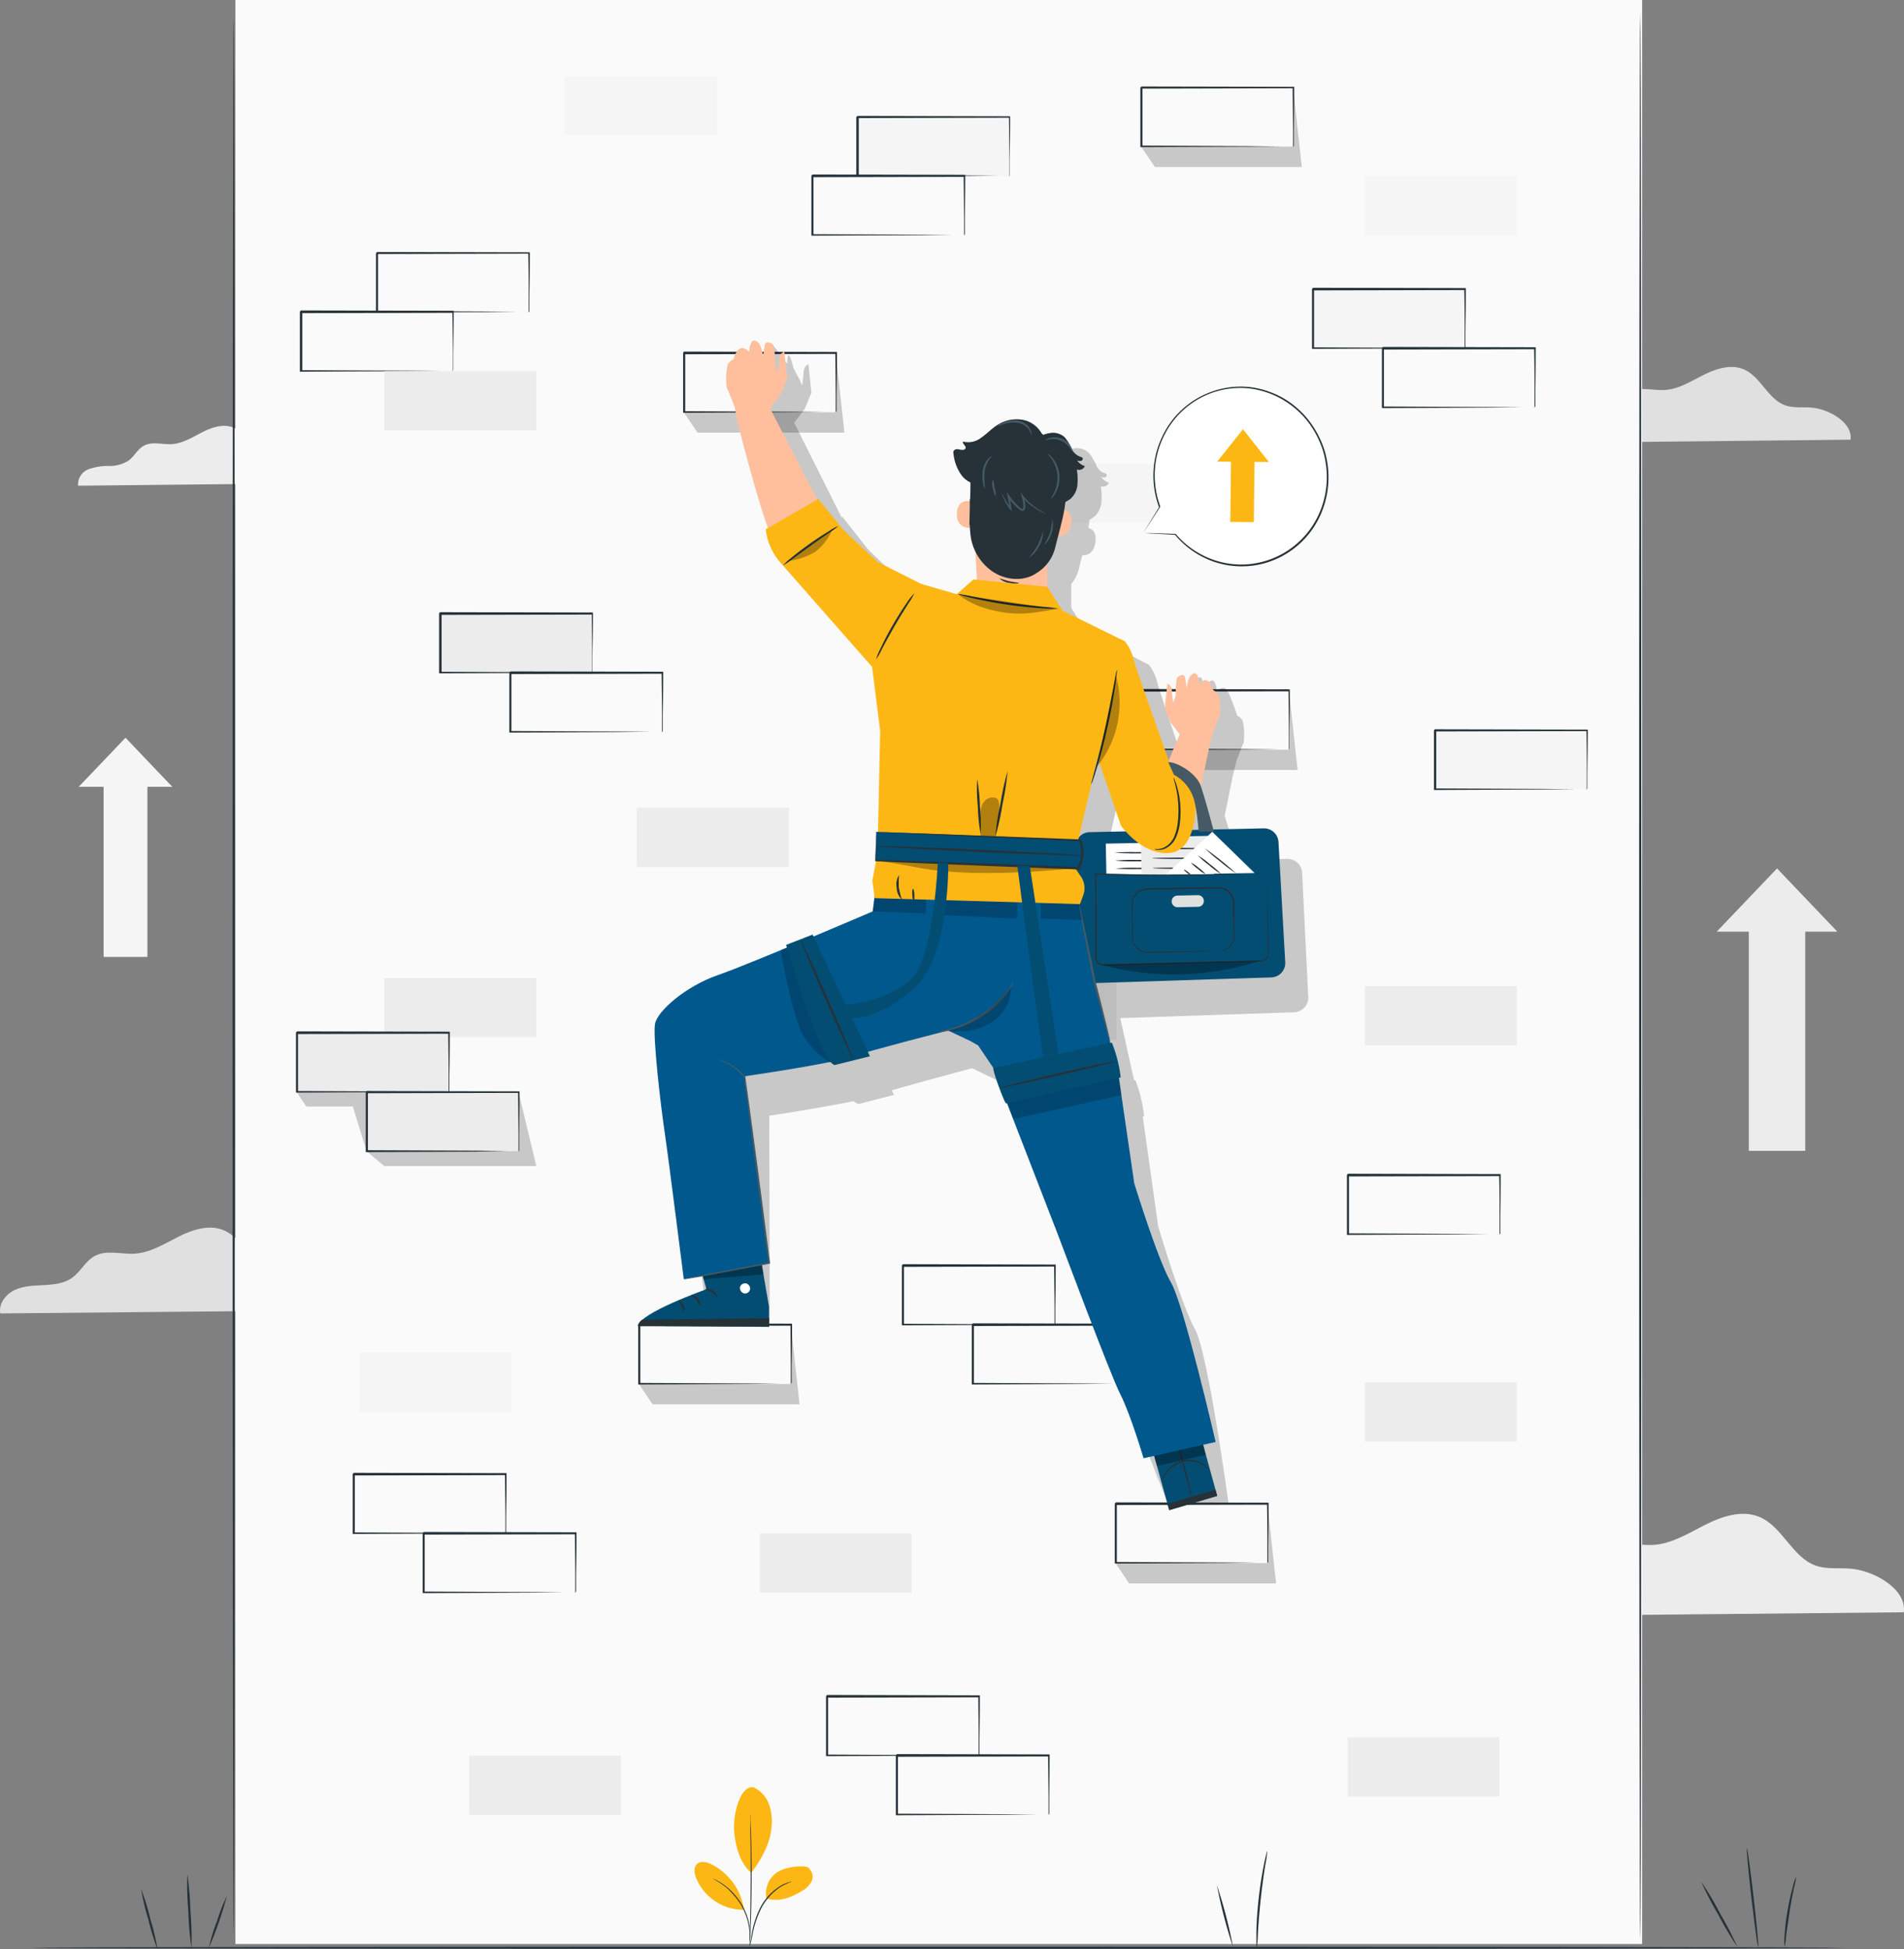 <svg id="Layer_1" data-name="Layer 1" xmlns="http://www.w3.org/2000/svg" viewBox="0 0 415.31 425.18"><rect x="0" y="0" width="415.31" height="425.18" fill="#808080" stroke="none"/><defs><style>.cls-1{fill:#e0e0e0;}.cls-2{fill:#ececec;}.cls-3{fill:#f5f5f5;}.cls-4{fill:#263238;}.cls-5{fill:#fafafa;}.cls-15,.cls-6{opacity:0.2;}.cls-7{fill:#fdb714;}.cls-8{fill:#fff;}.cls-11,.cls-9{opacity:0.3;}.cls-10{fill:#034d72;}.cls-12{fill:#ffbf9d;}.cls-13{fill:#455a64;}.cls-14{fill:#00588c;}</style></defs><path class="cls-1" d="M623.87,166.7c.51-3.69-4.71-6.73-8.63-7-1.86-.15-3.81.14-5.58-.48-3.83-1.34-5.36-6.29-9.11-7.87-2.8-1.18-6-.13-8.73,1.23s-5.39,3.09-8.42,3.28c-2.64.17-5.5-.81-7.81.48-1.72,1-2.62,2.94-4.2,4.11a10,10,0,0,1-5.5,1.49,15.2,15.2,0,0,0-5.66.93c-1.75.8-3.2,2.65-2.84,4.54Z" transform="translate(-220.22 -70.8)"/><path class="cls-2" d="M635.48,422.47c.69-5-6.35-9.09-11.64-9.52-2.52-.2-5.14.18-7.53-.65-5.17-1.8-7.24-8.49-12.29-10.62-3.77-1.59-8.12-.17-11.78,1.67s-7.28,4.16-11.37,4.42c-3.55.23-7.42-1.09-10.53.65-2.32,1.29-3.53,4-5.67,5.54s-4.82,1.87-7.41,2-5.28.17-7.65,1.25-4.31,3.58-3.82,6.13Z" transform="translate(-220.22 -70.8)"/><path class="cls-2" d="M289.52,176.2c.4-2.91-3.7-5.3-6.78-5.54-1.47-.12-3,.1-4.39-.38-3-1.05-4.22-4.95-7.16-6.19-2.2-.93-4.73-.1-6.87,1s-4.24,2.42-6.62,2.58c-2.07.13-4.32-.64-6.14.37-1.35.76-2.05,2.31-3.3,3.23a7.86,7.86,0,0,1-4.32,1.17,12.3,12.3,0,0,0-4.45.73,3.51,3.51,0,0,0-2.23,3.57Z" transform="translate(-220.22 -70.8)"/><path class="cls-1" d="M295.36,356.58c.57-4.17-5.32-7.61-9.75-8-2.11-.17-4.3.15-6.3-.55-4.33-1.51-6.06-7.11-10.29-8.89-3.16-1.33-6.8-.14-9.86,1.4s-6.09,3.48-9.51,3.7c-3,.19-6.21-.91-8.82.54-1.94,1.08-3,3.32-4.75,4.64s-4,1.56-6.2,1.68-4.42.14-6.4,1.05-3.61,3-3.2,5.13Z" transform="translate(-220.22 -70.8)"/><rect class="cls-2" x="381.46" y="200.87" width="12.31" height="50.15"/><polygon class="cls-2" points="387.62 203.21 374.46 203.21 381.04 196.31 387.62 189.42 394.19 196.31 400.77 203.21 387.62 203.21"/><rect class="cls-3" x="22.6" y="169.8" width="9.55" height="38.92"/><polygon class="cls-3" points="27.38 171.62 17.16 171.62 22.27 166.27 27.38 160.91 32.48 166.27 37.59 171.62 27.38 171.62"/><path class="cls-4" d="M622.64,495.64c0,.13-88.61.23-197.89.23s-197.91-.1-197.91-.23,88.59-.23,197.91-.23S622.64,495.51,622.64,495.64Z" transform="translate(-220.22 -70.8)"/><rect class="cls-5" x="51.35" width="306.84" height="424.03"/><rect class="cls-3" x="187.02" y="25.51" width="33.15" height="12.9"/><path class="cls-4" d="M440.39,109.21a1.22,1.22,0,0,1,0-.24c0-.18,0-.4,0-.68l0-2.57c0-2.25-.05-5.45-.09-9.41l.16.16-33.15.08c-.21.2.28-.29.23-.24h0v6.62c0,2.16,0,4.26,0,6.27l-.22-.22,23.7.1,6.92.07,1.87,0,.48,0h.18a4.43,4.43,0,0,1-.61,0l-1.82,0-6.87.06-23.85.1H407v-6.5c0-1.08,0-2.17,0-3.28V96.32h0l.24-.23,33.15.07h.16v.16c0,4-.07,7.23-.09,9.5l0,2.54c0,.27,0,.48,0,.65S440.4,109.22,440.39,109.21Z" transform="translate(-220.22 -70.8)"/><path class="cls-4" d="M501.36,234.33s0-.09,0-.25,0-.4,0-.67l0-2.58c0-2.25-.05-5.45-.09-9.4l.16.16-33.15.07.23-.23h0v6.61c0,2.15,0,4.25,0,6.27l-.22-.23,23.7.11,6.92.06,1.87,0h.49c.11,0,.17,0,.17,0s-.2,0-.61,0l-1.82,0-6.87.06-23.85.11H468v-.22c0-2,0-4.12,0-6.27v-6.61h0c-.05,0,.44-.44.23-.24l33.15.08h.17v.16c0,4-.07,7.23-.09,9.5,0,1.08,0,1.92,0,2.54,0,.26,0,.47,0,.65A.85.85,0,0,1,501.36,234.33Z" transform="translate(-220.22 -70.8)"/><polygon class="cls-6" points="248 163.52 250.99 167.95 283.04 167.95 281.15 150.62 281.15 163.52 248 163.52"/><path class="cls-4" d="M402.52,160.74a.77.77,0,0,1,0-.25c0-.18,0-.4,0-.67l0-2.58c0-2.25-.05-5.45-.09-9.4l.17.16-33.16.07c-.2.21.29-.28.24-.23h0v12.88l-.23-.23,23.7.11,6.92.06,1.87,0h.49l.18,0-.61,0-1.82,0-6.87.06-23.86.11h-.22v-.22c0-2,0-4.12,0-6.28v-6.6h0c-.05,0,.44-.44.23-.24l33.16.08h.16v.16c0,4-.07,7.23-.09,9.5l0,2.54c0,.26,0,.47,0,.65A1.66,1.66,0,0,1,402.52,160.74Z" transform="translate(-220.22 -70.8)"/><polygon class="cls-6" points="149.15 89.93 152.15 94.36 184.19 94.36 182.3 77.03 182.3 89.93 149.15 89.93"/><path class="cls-4" d="M502.27,102.79s0-.09,0-.24,0-.4,0-.68l0-2.57c0-2.25-.05-5.45-.09-9.41l.16.16-33.15.08c-.21.2.28-.29.23-.24h0v6.62c0,2.16,0,4.26,0,6.27l-.22-.22,23.7.1,6.92.07,1.87,0,.49,0h.17a4.43,4.43,0,0,1-.61,0l-1.82,0-6.87.06-23.85.1h-.23V89.9h0l.24-.23,33.15.07h.16v.16c0,4-.06,7.23-.09,9.5,0,1.08,0,1.93,0,2.54,0,.27,0,.48,0,.65S502.28,102.8,502.27,102.79Z" transform="translate(-220.22 -70.8)"/><polygon class="cls-6" points="248.9 31.99 251.9 36.42 283.95 36.42 282.06 19.09 282.06 31.99 248.9 31.99"/><path class="cls-4" d="M392.72,372.68a1.1,1.1,0,0,1,0-.24c0-.18,0-.4,0-.68,0-.62,0-1.48,0-2.57,0-2.25-.05-5.45-.08-9.4l.16.16-33.15.07.23-.23h0v6.6c0,2.16,0,4.26,0,6.27l-.22-.22,23.7.11,6.92.06,1.86,0h.67a4.43,4.43,0,0,1-.61,0l-1.82,0-6.87.06-23.85.11h-.23v-.23c0-2,0-4.11,0-6.27v-6.6h0c-.05,0,.44-.45.24-.24l33.15.07h.16v.17c0,4-.07,7.22-.09,9.5l0,2.54c0,.26,0,.47,0,.64A1.92,1.92,0,0,1,392.72,372.68Z" transform="translate(-220.22 -70.8)"/><polygon class="cls-6" points="139.35 301.88 142.35 306.31 174.4 306.31 172.5 288.98 172.5 301.88 139.35 301.88"/><path class="cls-4" d="M319,151.77s0-.09,0-.24,0-.4,0-.68l0-2.57c0-2.25-.05-5.45-.09-9.41l.16.16-33.15.07.23-.23h0v6.62q0,3.24,0,6.27l-.22-.22,23.7.1,6.92.06,1.87,0,.49,0H319a4.43,4.43,0,0,1-.61,0l-1.82,0-6.87.06-23.85.1h-.22v-.22c0-2,0-4.11,0-6.27v-6.62h0l.23-.23,33.15.07h.17v.16c0,4-.07,7.23-.09,9.5l0,2.54c0,.27,0,.48,0,.65S319,151.78,319,151.77Z" transform="translate(-220.22 -70.8)"/><path class="cls-4" d="M335.53,138.87s0-.09,0-.24,0-.4,0-.68c0-.62,0-1.48,0-2.57,0-2.25,0-5.45-.09-9.41l.16.16-33.15.08c-.21.2.28-.29.23-.24h0v6.62c0,2.16,0,4.26,0,6.27l-.22-.22,23.7.1,6.92.07,1.87,0,.49,0h.17a4.43,4.43,0,0,1-.61,0l-1.82,0-6.87.06-23.85.1h-.23v-9.78c0-.55,0-1.11,0-1.67V126h0l.24-.23,33.15.07h.16V126c0,4-.06,7.23-.09,9.5,0,1.08,0,1.93,0,2.54,0,.27,0,.48,0,.65S335.54,138.88,335.53,138.87Z" transform="translate(-220.22 -70.8)"/><rect class="cls-2" x="83.83" y="80.97" width="33.15" height="12.9"/><rect class="cls-2" x="165.72" y="334.48" width="33.15" height="12.9"/><rect class="cls-2" x="293.95" y="378.94" width="33.15" height="12.9"/><rect class="cls-2" x="102.31" y="382.94" width="33.15" height="12.9"/><rect class="cls-3" x="297.72" y="38.41" width="33.15" height="12.9"/><rect class="cls-3" x="225.37" y="101.08" width="33.15" height="12.9"/><rect class="cls-3" x="78.41" y="295.06" width="33.15" height="12.9"/><rect class="cls-2" x="297.72" y="301.51" width="33.15" height="12.9"/><rect class="cls-2" x="210.39" y="213.9" width="33.15" height="12.9"/><rect class="cls-2" x="83.83" y="213.32" width="33.15" height="12.9"/><rect class="cls-2" x="138.89" y="176.2" width="33.15" height="12.9"/><rect class="cls-3" x="123.22" y="16.56" width="33.15" height="12.9"/><rect class="cls-2" x="297.72" y="215.12" width="33.15" height="12.9"/><path class="cls-4" d="M430.51,122.11a1.35,1.35,0,0,1,0-.24c0-.18,0-.4,0-.68,0-.62,0-1.48,0-2.57,0-2.25-.05-5.45-.09-9.41l.16.16-33.15.07.23-.23h0v6.62q0,3.24,0,6.27l-.22-.22,23.7.1,6.92.06,1.87,0,.48,0h.18a4.43,4.43,0,0,1-.61,0l-1.82,0-6.87.06-23.85.1h-.23v-6.49c0-1.08,0-2.17,0-3.28v-3.34h0l.24-.23,33.15.07h.16v.16c0,4-.07,7.23-.09,9.5l0,2.54c0,.27,0,.48,0,.65S430.52,122.12,430.51,122.11Z" transform="translate(-220.22 -70.8)"/><rect class="cls-3" x="286.33" y="63.11" width="33.15" height="12.9"/><path class="cls-4" d="M539.7,146.81a1.35,1.35,0,0,1,0-.24c0-.18,0-.41,0-.68,0-.62,0-1.48,0-2.58,0-2.24,0-5.44-.09-9.4l.16.16-33.15.07.23-.23h0v6.61q0,3.24,0,6.27l-.22-.22,23.7.1,6.92.06,1.87,0h.48l.18,0a4.43,4.43,0,0,1-.61,0l-1.82,0-6.87.07-23.85.1h-.23v-6.49c0-1.08,0-2.17,0-3.28v-3.33h0l.24-.23,33.15.07h.16v.16c0,4-.07,7.23-.09,9.5l0,2.54c0,.26,0,.48,0,.65A.85.85,0,0,1,539.7,146.81Z" transform="translate(-220.22 -70.8)"/><path class="cls-4" d="M554.94,159.71s0-.09,0-.24,0-.41,0-.68c0-.63,0-1.49,0-2.58,0-2.25,0-5.44-.09-9.4l.16.16-33.15.07.23-.23h0v6.61c0,2.15,0,4.25,0,6.27l-.22-.23,23.7.11,6.92.06,1.87,0h.49c.11,0,.17,0,.17,0a3.85,3.85,0,0,1-.61,0l-1.82,0-6.87.07-23.85.1h-.22v-.22c0-2,0-4.12,0-6.27v-6.61h0l.23-.23,33.15.07h.17v.16c0,4-.06,7.23-.08,9.5,0,1.08,0,1.92,0,2.54,0,.26,0,.48,0,.65A.85.85,0,0,1,554.94,159.71Z" transform="translate(-220.22 -70.8)"/><rect class="cls-2" x="96.01" y="133.89" width="33.15" height="12.9"/><path class="cls-4" d="M349.38,217.59a1.35,1.35,0,0,1,0-.24c0-.18,0-.41,0-.68,0-.62,0-1.48,0-2.58,0-2.24-.05-5.44-.08-9.4l.16.16-33.15.07.23-.23h0V208c0,1.11,0,2.2,0,3.28v6.27l-.23-.22,23.7.1,6.93.06,1.86,0h.49l.18,0a4.43,4.43,0,0,1-.61,0l-1.82,0-6.87.07-23.86.1H316v-.22q0-3,0-6.27v-6.61h0c-.05.05.44-.44.24-.23l33.15.07h.16v.16c0,4-.07,7.23-.09,9.5l0,2.54c0,.26,0,.48,0,.65A1.66,1.66,0,0,1,349.38,217.59Z" transform="translate(-220.22 -70.8)"/><path class="cls-4" d="M364.62,230.49a1.35,1.35,0,0,1,0-.24c0-.18,0-.41,0-.68l0-2.58c0-2.25-.06-5.44-.09-9.4l.16.16-33.15.07.23-.23h0v6.61c0,2.15,0,4.25,0,6.27l-.22-.23,23.7.11,6.92.06,1.87,0h.48l.18,0a3.85,3.85,0,0,1-.61,0l-1.82,0-6.87.07-23.85.1h-.23v-6.49c0-1.08,0-2.18,0-3.28v-3.33h0l.24-.23,33.15.07h.16v.16c0,4-.07,7.23-.09,9.5l0,2.54c0,.26,0,.48,0,.65A.85.85,0,0,1,364.62,230.49Z" transform="translate(-220.22 -70.8)"/><rect class="cls-3" x="312.97" y="159.29" width="33.15" height="12.9"/><path class="cls-4" d="M566.34,243a1.22,1.22,0,0,1,0-.24c0-.18,0-.4,0-.68,0-.62,0-1.48,0-2.57,0-2.25,0-5.45-.08-9.41l.16.16-33.15.08c-.21.2.28-.29.23-.24h0v3.34c0,1.11,0,2.2,0,3.28V243l-.23-.22,23.7.1,6.93.07,1.86,0,.49,0h.18a4.43,4.43,0,0,1-.61,0l-1.82,0-6.87.06-23.86.11H533V243c0-2,0-4.11,0-6.27V230.1h0c-.05,0,.44-.44.24-.23l33.15.07h.16v.16c0,4-.07,7.23-.09,9.51,0,1.07,0,1.92,0,2.53,0,.27,0,.48,0,.65A1.31,1.31,0,0,1,566.34,243Z" transform="translate(-220.22 -70.8)"/><path class="cls-4" d="M450.24,359.79s0-.09,0-.25,0-.4,0-.67c0-.63,0-1.49,0-2.58,0-2.25-.05-5.45-.09-9.4l.16.16-33.15.07.23-.23h0v6.6c0,2.16,0,4.26,0,6.28l-.22-.23,23.7.11,6.92.06,1.87,0h.49c.11,0,.17,0,.17,0l-.61,0-1.82,0-6.87.06-23.85.11h-.22v-.22c0-2,0-4.12,0-6.28v-6.6h0c-.05.05.44-.44.23-.24l33.15.08h.17v.16c0,4-.07,7.23-.09,9.5,0,1.07,0,1.92,0,2.54,0,.26,0,.47,0,.65A.85.85,0,0,1,450.24,359.79Z" transform="translate(-220.22 -70.8)"/><path class="cls-4" d="M465.49,372.68a1.1,1.1,0,0,1,0-.24c0-.18,0-.4,0-.68,0-.62,0-1.48,0-2.57,0-2.25-.05-5.45-.08-9.4l.16.16-33.15.07.23-.23h0v3.32c0,1.11,0,2.2,0,3.28v6.27l-.23-.22,23.7.11,6.93.06,1.86,0h.67a4.43,4.43,0,0,1-.61,0l-1.82,0-6.87.06-23.86.11h-.22v-.23c0-2,0-4.11,0-6.27v-6.6h0l.24-.24,33.15.07h.16v.17c0,4-.07,7.22-.09,9.5l0,2.54c0,.26,0,.47,0,.64A1.31,1.31,0,0,1,465.49,372.68Z" transform="translate(-220.22 -70.8)"/><path class="cls-4" d="M330.46,405.29s0-.09,0-.24,0-.41,0-.68l0-2.58c0-2.24-.05-5.44-.09-9.4l.16.16-33.15.07.23-.23h0V399c0,2.16,0,4.25,0,6.27l-.22-.22,23.7.1,6.92.06,1.87,0h.49c.11,0,.17,0,.17,0a4.43,4.43,0,0,1-.61,0l-1.82,0-6.87.07-23.85.1h-.23v-9.77c0-.55,0-1.11,0-1.67v-1.66h0l.24-.23,33.15.07h.16v.16c0,4-.06,7.23-.09,9.5,0,1.08,0,1.93,0,2.54,0,.26,0,.48,0,.65A.85.85,0,0,1,330.46,405.29Z" transform="translate(-220.22 -70.8)"/><path class="cls-4" d="M345.7,418.19s0-.09,0-.24,0-.41,0-.68c0-.63,0-1.49,0-2.58,0-2.25-.05-5.44-.09-9.4l.16.16-33.15.07.23-.23h0v6.61c0,2.15,0,4.25,0,6.27l-.22-.23,23.7.11,6.92.06,1.87,0h.49l.17,0a3.85,3.85,0,0,1-.61,0l-1.82,0-6.87.07-23.85.1h-.22v-.22c0-2,0-4.12,0-6.27v-6.61h0l.23-.23,33.15.07h.17v.16c0,4-.06,7.23-.08,9.5l0,2.54c0,.26,0,.48,0,.65A.85.85,0,0,1,345.7,418.19Z" transform="translate(-220.22 -70.8)"/><path class="cls-4" d="M433.69,453.75a1.41,1.41,0,0,1,0-.25c0-.18,0-.4,0-.67l0-2.58c0-2.25-.05-5.45-.08-9.4l.16.16-33.15.07.23-.23h0v6.61c0,2.15,0,4.25,0,6.27l-.22-.23,23.7.11,6.92.06,1.86,0h.49l.18,0s-.2,0-.61,0l-1.82,0-6.87.06-23.85.11h-.23v-.22c0-2,0-4.12,0-6.27v-6.61h0l.24-.24,33.15.08h.16v.16c0,4-.07,7.23-.09,9.5l0,2.54c0,.26,0,.47,0,.65A1.66,1.66,0,0,1,433.69,453.75Z" transform="translate(-220.22 -70.8)"/><path class="cls-4" d="M448.93,466.64s0-.08,0-.24,0-.4,0-.67l0-2.58c0-2.25-.05-5.45-.09-9.4l.16.16-33.15.07.23-.23h0v6.6c0,2.16,0,4.26,0,6.27l-.22-.22,23.7.11,6.92.06,1.87,0h.66a4.43,4.43,0,0,1-.61,0l-1.82,0-6.87.06-23.85.11h-.23v-13.1h0c-.06.05.44-.44.23-.24l33.15.07h.16v.16c0,4-.06,7.23-.08,9.5,0,1.07,0,1.92,0,2.54,0,.26,0,.47,0,.65S448.94,466.65,448.93,466.64Z" transform="translate(-220.22 -70.8)"/><path class="cls-4" d="M547.32,340.06s0-.08,0-.24,0-.4,0-.68l0-2.57c0-2.25,0-5.45-.09-9.4l.16.16-33.15.07.23-.23h0v6.6c0,2.16,0,4.26,0,6.27l-.22-.22,23.7.11,6.92.06,1.87,0h.66a4.43,4.43,0,0,1-.61,0l-1.82,0-6.87.06-23.85.11h-.23v-13.1h0c-.06.05.44-.45.23-.24l33.15.07h.16v.17c0,4-.06,7.22-.08,9.5,0,1.07,0,1.92,0,2.54,0,.26,0,.47,0,.64S547.33,340.07,547.32,340.06Z" transform="translate(-220.22 -70.8)"/><path class="cls-4" d="M496.67,411.74a1.35,1.35,0,0,1,0-.24c0-.18,0-.41,0-.68l0-2.58c0-2.25,0-5.44-.08-9.4l.16.16-33.15.07.23-.23h0v3.33c0,1.1,0,2.2,0,3.28v6.27l-.23-.23,23.7.11,6.93.06,1.86,0h.49l.18,0a4.43,4.43,0,0,1-.61,0l-1.82,0-6.87.07-23.86.1h-.22v-.22c0-2,0-4.12,0-6.27v-6.61h0c0,.05.44-.44.24-.23l33.15.07h.16v.16c0,4-.07,7.23-.09,9.5l0,2.54c0,.26,0,.48,0,.65A1.66,1.66,0,0,1,496.67,411.74Z" transform="translate(-220.22 -70.8)"/><polygon class="cls-6" points="64.71 238.21 66.82 241.36 76.97 241.36 79.95 251.11 83.83 254.34 116.98 254.34 113.11 238.21 64.71 238.21"/><rect class="cls-2" x="64.71" y="225.31" width="33.15" height="12.9"/><path class="cls-4" d="M318.08,309a1.22,1.22,0,0,1,0-.24c0-.18,0-.4,0-.68l0-2.57c0-2.25-.05-5.45-.09-9.41l.16.17-33.15.07c-.21.2.28-.29.23-.24h0v6.62c0,2.16,0,4.26,0,6.27l-.22-.22,23.7.1,6.92.07,1.87,0,.49,0h.17a4.43,4.43,0,0,1-.61,0l-1.82,0-6.87.06-23.85.11h-.23v-6.5c0-1.08,0-2.17,0-3.28v-3.34h0l.24-.23,33.15.07h.16v.16c0,4-.06,7.23-.09,9.51l0,2.53c0,.27,0,.48,0,.65S318.09,309,318.08,309Z" transform="translate(-220.22 -70.8)"/><rect class="cls-2" x="79.95" y="238.21" width="33.15" height="12.9"/><path class="cls-4" d="M333.32,321.91s0-.09,0-.24,0-.4,0-.68c0-.62,0-1.48,0-2.57,0-2.25-.05-5.45-.09-9.41l.16.16-33.15.08c-.21.2.28-.29.23-.24h0v6.62q0,3.24,0,6.27l-.22-.22,23.7.1,6.92.06,1.87,0,.49,0h.17a4.43,4.43,0,0,1-.61,0l-1.82,0L324,322l-23.85.1H300v-.23q0-3,0-6.27V309h0l.23-.23,33.15.07h.17V309c0,4-.06,7.23-.08,9.5,0,1.08,0,1.93,0,2.54,0,.27,0,.48,0,.65S333.33,321.92,333.32,321.91Z" transform="translate(-220.22 -70.8)"/><polygon class="cls-6" points="243.3 340.93 246.3 345.37 278.35 345.37 276.45 328.03 276.45 340.93 243.3 340.93"/><path class="cls-4" d="M578,493.7c-.13,0-.24-94.08-.24-210.1s.11-210.12.24-210.12.23,94.05.23,210.12S578.15,493.7,578,493.7Z" transform="translate(-220.22 -70.8)"/><path class="cls-4" d="M271.19,74.87c.13,0,.23,93.58.23,209s-.1,209-.23,209-.23-93.56-.23-209S271.06,74.87,271.19,74.87Z" transform="translate(-220.22 -70.8)"/><path class="cls-7" d="M384.61,460.65a6.63,6.63,0,0,1,3.41,3.87,11.6,11.6,0,0,1,.45,5.24c-.38,3.4-2.31,6.83-4.39,9.54-2.87-2.49-3.53-6.85-3.72-9.08-.31-3.53,1.28-10.09,4.25-9.57" transform="translate(-220.22 -70.8)"/><path class="cls-7" d="M387.4,484.92a5.64,5.64,0,0,1,1.82-5.35c1.47-1.31,4.45-1.8,6.41-1.65.92.07,1,.27,1.51,1a2.4,2.4,0,0,1,0,2.43,4.83,4.83,0,0,1-1.81,1.78c-2.48,1.56-5.16,2.61-8,1.77" transform="translate(-220.22 -70.8)"/><path class="cls-4" d="M383.73,495.34a3.51,3.51,0,0,1,.1-.7l.35-1.89a19.84,19.84,0,0,1,1.95-6,12,12,0,0,1,4.33-4.6,8.08,8.08,0,0,1,1.76-.78c.22-.07.39-.1.51-.13l.18,0a12.69,12.69,0,0,0-2.36,1.08,12.42,12.42,0,0,0-4.2,4.57,21.07,21.07,0,0,0-2,6c-.17.79-.31,1.43-.42,1.87A3.45,3.45,0,0,1,383.73,495.34Z" transform="translate(-220.22 -70.8)"/><path class="cls-4" d="M383.84,465.76a1.16,1.16,0,0,1,0,.3c0,.23,0,.52.06.88,0,.76.08,1.86.13,3.22.08,2.73.15,6.49.14,10.65s-.12,7.92-.24,10.65c0,1.36-.11,2.46-.15,3.22,0,.36-.05.65-.06.88a1.4,1.4,0,0,1,0,.3,1.5,1.5,0,0,1,0-.31c0-.22,0-.51,0-.87,0-.8.05-1.89.08-3.23.07-2.72.14-6.48.16-10.64s0-7.92-.07-10.64c0-1.34,0-2.44-.05-3.23v-.88A1.36,1.36,0,0,1,383.84,465.76Z" transform="translate(-220.22 -70.8)"/><path class="cls-7" d="M382.45,487a13.14,13.14,0,0,0-7.18-9.63c-.95-.45-2.2-.75-3,0s-.61,2-.23,3a11.22,11.22,0,0,0,10.33,7" transform="translate(-220.22 -70.8)"/><path class="cls-4" d="M375.74,480.58a3.35,3.35,0,0,1,.6.26,6.09,6.09,0,0,1,.69.37,9.33,9.33,0,0,1,.87.55,10,10,0,0,1,1,.75,13.23,13.23,0,0,1,1.07,1,14.81,14.81,0,0,1,2,2.59,14.23,14.23,0,0,1,1.33,3,12.3,12.3,0,0,1,.34,1.4c.09.44.13.86.17,1.24s0,.73.05,1a6,6,0,0,1,0,.78,3.18,3.18,0,0,1-.07.66c-.06,0,0-.95-.13-2.45a10.62,10.62,0,0,0-.2-1.22,12,12,0,0,0-.35-1.37,15.43,15.43,0,0,0-1.32-2.95,15.19,15.19,0,0,0-2-2.56,11.46,11.46,0,0,0-1-1c-.33-.3-.67-.54-1-.77C376.57,481,375.71,480.63,375.74,480.58Z" transform="translate(-220.22 -70.8)"/><path class="cls-4" d="M591.31,481.25a68.22,68.22,0,0,1,4.14,7,70.55,70.55,0,0,1,3.73,7.2,72.84,72.84,0,0,1-4.14-7A71.77,71.77,0,0,1,591.31,481.25Z" transform="translate(-220.22 -70.8)"/><path class="cls-4" d="M601.25,473.88c.13,0,.79,4.79,1.47,10.73s1.15,10.78,1,10.79-.79-4.79-1.48-10.74S601.12,473.89,601.25,473.88Z" transform="translate(-220.22 -70.8)"/><path class="cls-4" d="M612,480.14a11.93,11.93,0,0,1-.42,2.24c-.3,1.37-.69,3.26-1,5.36s-.6,4-.77,5.42a13.81,13.81,0,0,1-.34,2.25,9.56,9.56,0,0,1,0-2.28,51.06,51.06,0,0,1,.64-5.46,53.66,53.66,0,0,1,1.19-5.37A9.49,9.49,0,0,1,612,480.14Z" transform="translate(-220.22 -70.8)"/><path class="cls-4" d="M485.66,482a104.27,104.27,0,0,1,3.51,13.48A105.41,105.41,0,0,1,485.66,482Z" transform="translate(-220.22 -70.8)"/><path class="cls-4" d="M496.65,474.5a23.53,23.53,0,0,1-.44,3.1c-.3,1.9-.69,4.54-1,7.47s-.51,5.58-.62,7.51a23.77,23.77,0,0,1-.24,3.12,3,3,0,0,1-.08-.84c0-.54,0-1.32,0-2.29,0-1.94.17-4.61.49-7.55s.76-5.58,1.15-7.48c.19-1,.37-1.71.5-2.24A3.08,3.08,0,0,1,496.65,474.5Z" transform="translate(-220.22 -70.8)"/><path class="cls-4" d="M261.08,479.55a71.2,71.2,0,0,1,.68,8.06,70,70,0,0,1,.22,8.09,68,68,0,0,1-.68-8.06A70,70,0,0,1,261.08,479.55Z" transform="translate(-220.22 -70.8)"/><path class="cls-4" d="M269.71,484.32a79.31,79.31,0,0,1-3.93,11.35,38,38,0,0,1,1.74-5.75A39.89,39.89,0,0,1,269.71,484.32Z" transform="translate(-220.22 -70.8)"/><path class="cls-4" d="M251,482.83a49.72,49.72,0,0,1,2,6.51,50.72,50.72,0,0,1,1.58,6.64,50.94,50.94,0,0,1-2-6.51A52.31,52.31,0,0,1,251,482.83Z" transform="translate(-220.22 -70.8)"/><path class="cls-8" d="M469.63,187l7.08.32a19.11,19.11,0,0,0,8.63,5.86,18.69,18.69,0,0,0,23.73-12.54,19.72,19.72,0,0,0-12.45-24.45,18.68,18.68,0,0,0-23.72,12.54,19.86,19.86,0,0,0,.33,12.56h0Z" transform="translate(-220.22 -70.8)"/><path class="cls-4" d="M469.63,187s.1-.13.26-.38l.71-1.09,2.7-4.2h-.14a.1.1,0,0,0,.12,0,.1.1,0,0,0,0-.11,19.93,19.93,0,0,1-1-9.46,19.25,19.25,0,0,1,1.82-5.87,18.66,18.66,0,0,1,10.6-9.45,18.36,18.36,0,0,1,8.09-.91,19.1,19.1,0,0,1,8.12,3,20.18,20.18,0,0,1,3.45,2.9,19.7,19.7,0,0,1,2.71,3.72,20.57,20.57,0,0,1,1.79,4.19,21,21,0,0,1,.74,4.4,19.71,19.71,0,0,1-1.39,8.47,18.7,18.7,0,0,1-11,10.63,18.41,18.41,0,0,1-12.77-.1,19,19,0,0,1-7.78-5.49.09.09,0,0,0-.07,0l-5.23-.18-1.37,0h-.48l.44,0,1.34.08,5.29.3-.06,0a19.26,19.26,0,0,0,7.82,5.63,18.71,18.71,0,0,0,13,.16,19,19,0,0,0,11.2-10.81,20.13,20.13,0,0,0,1.42-8.63,20.55,20.55,0,0,0-.75-4.5,20.82,20.82,0,0,0-1.83-4.27,20,20,0,0,0-2.76-3.8,20.18,20.18,0,0,0-3.53-3,19.54,19.54,0,0,0-8.28-3,18.65,18.65,0,0,0-8.26,1,18.86,18.86,0,0,0-10.75,9.66,19.48,19.48,0,0,0-1.82,6,19.91,19.91,0,0,0,1.06,9.56l.16-.08h0a.08.08,0,0,0-.12,0l0,0-2.64,4.31-.67,1.09Z" transform="translate(-220.22 -70.8)"/><polygon class="cls-7" points="276.77 100.78 271.13 93.63 265.5 100.69 276.77 100.78"/><polygon class="cls-7" points="268.36 113.85 273.49 113.89 273.65 99.62 268.52 99.58 268.36 113.85"/><path class="cls-6" d="M504.25,261.21a3.2,3.2,0,0,0-3.21-3.08l-11,.25c-.42-1.64-1.84-7.08-2.69-9.64l1.75-8.62.78-3.24s1.33-3.55,1.61-4.13a13.36,13.36,0,0,0-.2-4.68,2.4,2.4,0,0,0-1.2-1.15s-1.62-5.21-2.54-5.89-2,.68-2,.68v-1c-.37-1.53-.83-1.82-1.67-1.1a3.46,3.46,0,0,0-1,1.8s-.22-1.39-.41-2.35-1.29-.38-1.66,0,1.09,9.18,1.09,9.18l-.55,1.34a17.27,17.27,0,0,1-.28-2.5c-.09-1.63-2.38-6.63-2.38-6.63l.8,10.57,1.3,3.17,2,2.64c-.31.78-1.64,4-2.4,5.92-2.32-6.72-7.44-21.6-7.74-23.14a10.06,10.06,0,0,0-1.84-3.81l-13.58-7-3.34-5.41h0l0-5.22a8.17,8.17,0,0,0,1.69-3.38c.18-.78.44-1.78.7-2.85,1.1,0,2.5-.43,2.85-2.72s-.59-3-1.5-3.27c0-.22.08-.46.11-.66,0-.38.09-.75.14-1.12a6.55,6.55,0,0,0,1.11-.75,4.88,4.88,0,0,0,1.47-3.07,14.66,14.66,0,0,0-.12-3.5,1.33,1.33,0,0,0,1.74-.76,3.12,3.12,0,0,1-1.68-1.29,1.37,1.37,0,0,0,.86.12c.28-.09.48-.48.3-.71a.82.82,0,0,0-.45-.21,3.16,3.16,0,0,1-1.71-1.54,3.55,3.55,0,0,0-.27-.69,4.08,4.08,0,0,0-.38-.58,5.93,5.93,0,0,0-1.09-1.68,3.71,3.71,0,0,0-2.82-.94,5.54,5.54,0,0,0-1.89.51l-.22-.21a6.09,6.09,0,0,0-4.33-3.24,7.57,7.57,0,0,0-5.69,1.39c-1.15.81-2.11,1.89-3.26,2.69a4.42,4.42,0,0,1-3.92.87c-.23.5.67.93.54,1.46a.62.62,0,0,1-.59.42,7,7,0,0,1-1.1-.16.9.9,0,0,0-.95.45,1.06,1.06,0,0,0,0,.56,10.2,10.2,0,0,0,1.65,4.73,5.69,5.69,0,0,0,2.09,1.78c0,1.2,0,2.4-.05,3.61l-.08.31a2.26,2.26,0,0,1,0,.26c-1.11-.15-2.63.11-2.86,2.62-.26,2.91,1.77,3.44,2.88,3.47,0,.33,0,.66.08,1a14.27,14.27,0,0,0,1.11,4.26l.32,6.45-.75-.08-3.66,3.34-7.8-2.36-9.41-4.94-7.39-7.13-5.6-7.13-.19.12-10.31-20.6,2.31-3.07,1.43-3.47-.62-6.21s-1,.11-1.11,1.9a20.23,20.23,0,0,1-.3,2.73l-.6-1.47a20.19,20.19,0,0,1-1.34-2.59c-1.42-5.84-1.39.52-1.22-.54a57.62,57.62,0,0,0-3.6-4.69s.62,1.91-.29,1.12,1.27.91.86,2.6v1.05s-1.21-1.47-2.23-.74a3.82,3.82,0,0,0-1.21,2.32,2.57,2.57,0,0,0-1.32,1.26,14.92,14.92,0,0,0-.22,5.12c.3.63,1.76,4.52,1.76,4.52l.42,2.41s3.67,15.68,6.81,24.81l-.48.29a14.22,14.22,0,0,0,3.31,7.66l19.89,23.46,1.75,14.51-.48,22.83-.36,0-.14,6.47h.09l-.83,4.59.48,3.77-.36,3.18s-5.91,2.62-12.92,5.67l-.19-.43-5.79,2.34.17.61-1.32.57c-5.71,2.45-11.12,4.71-13.82,5.69-6.85,2.47-13.1,8.05-13.62,11s1.28,18.79,2.07,24.3c.84,5.86,3.48,27.55,3.48,27.55l14.19,5-.09-44.45,0-.53s11.19-1.68,18.34-3.18a11.38,11.38,0,0,0,1.09.64l7.75-2-.44-1c6.61-1.94,17.53-4.82,17.53-4.82l4.79,2.33,1.77,1,3.3,5.09c-.27.55,2.53,8.2,2.75,8l.22-.06c3.86,10.31,10.17,27.2,10.89,29.15,1,2.83,11.66,32.31,13.86,36.77.86,1.73,4.53,11.19,5,12.58l13.31,0s-4.49-33-7.33-38-8-22.4-8-22.4l-3.37-23.92.31-.08a31.37,31.37,0,0,0-1.92-7.87l-.29.06,0-.06-3-13.52,38-1.27a3.21,3.21,0,0,0,3-3.44Zm-44.33,5.87h0Zm7.68,39.5-3.37-13.48ZM463.07,259a3.16,3.16,0,0,0-2.32,1.16l2.8-12.34c.5-1.72,1-3.46,1.44-5.2l.06.18-.24,1.21.44-.6,4.67,14.06a16.31,16.31,0,0,0,1.07,1.35Zm22.38-.51a16.67,16.67,0,0,0,.59-3.12h0l.28-1.38c.32,1.93.46,3.7.52,4.47Z" transform="translate(-220.22 -70.8)"/><path class="cls-9" d="M473.09,394.73s-.4-1.52-1.21-3.72" transform="translate(-220.22 -70.8)"/><path class="cls-10" d="M454.47,282.08c0-6.39.24-20.48.34-26.67a3.14,3.14,0,0,1,3.07-3.1l38-.83a3.15,3.15,0,0,1,3.21,3l1.47,26.19a3.14,3.14,0,0,1-3,3.32l-39.77,1.28A3.16,3.16,0,0,1,454.47,282.08Z" transform="translate(-220.22 -70.8)"/><polygon class="cls-8" points="254.02 190.81 241.33 190.63 241.2 184.01 253.88 183.77 254.02 190.81"/><path class="cls-4" d="M472.76,256.8a79.8,79.8,0,0,1-9.45,0,39.42,39.42,0,0,1,4.73-.14A41.83,41.83,0,0,1,472.76,256.8Z" transform="translate(-220.22 -70.8)"/><path class="cls-4" d="M472.86,258.52a39.32,39.32,0,0,1-4.72.14,38.1,38.1,0,0,1-4.73-.15,39.42,39.42,0,0,1,4.73-.14A40.48,40.48,0,0,1,472.86,258.52Z" transform="translate(-220.22 -70.8)"/><path class="cls-4" d="M473,260.23a37.07,37.07,0,0,1-4.73.14,39.18,39.18,0,0,1-4.72-.14,39.18,39.18,0,0,1,4.72-.14A42.09,42.09,0,0,1,473,260.23Z" transform="translate(-220.22 -70.8)"/><polygon class="cls-2" points="264.82 190.69 249 190.86 248.84 182.6 264.66 182.3 264.82 190.69"/><path class="cls-4" d="M483.21,255.89c0,.08-2.64.14-5.89.14s-5.9-.07-5.9-.15,2.64-.14,5.9-.14S483.21,255.81,483.21,255.89Z" transform="translate(-220.22 -70.8)"/><path class="cls-4" d="M483.33,258c0,.08-2.64.14-5.89.14s-5.89-.07-5.89-.15,2.64-.14,5.89-.14S483.33,258,483.33,258Z" transform="translate(-220.22 -70.8)"/><path class="cls-4" d="M483.46,260.17c0,.08-2.64.14-5.9.14s-5.89-.07-5.89-.15,2.64-.14,5.89-.14S483.46,260.09,483.46,260.17Z" transform="translate(-220.22 -70.8)"/><path class="cls-4" d="M496.6,261.09s0,.09,0,.28,0,.48,0,.84c0,.76.05,1.86.08,3.27.07,2.88.16,7,.27,12.12,0,.32,0,.64,0,1a1.9,1.9,0,0,1-.19,1,1.78,1.78,0,0,1-.77.74,2.27,2.27,0,0,1-1.05.18l-4.34.12-9.58.25-10.58.27-5.6.14-2.86.08h-.72a2.79,2.79,0,0,1-.76,0,1.74,1.74,0,0,1-1.21-.93,1.55,1.55,0,0,1-.18-.65c0-.23,0-.43,0-.64,0-.41,0-.83,0-1.24,0-.83,0-1.65,0-2.47,0-1.63,0-3.25,0-4.83,0-3.18,0-6.25-.06-9.18v-.14h.14c10.93.36,20.29.28,26.91.12,3.31-.08,5.94-.17,7.74-.23l2.07-.07.53,0h0l-.53,0-2.05.12c-1.8.09-4.43.21-7.74.31-6.62.2-16,.32-26.92,0l.14-.14c0,2.93,0,6,.07,9.18q0,2.37,0,4.83c0,.82,0,1.64,0,2.46,0,.42,0,.83,0,1.25a2.31,2.31,0,0,0,.16,1.16,1.5,1.5,0,0,0,1,.78,3.11,3.11,0,0,0,.69,0l.72,0,2.86-.07,5.6-.14,10.59-.25,9.57-.23,4.34-.09a2.18,2.18,0,0,0,1-.16,1.5,1.5,0,0,0,.67-.65,1.65,1.65,0,0,0,.17-.91c0-.32,0-.64,0-1-.07-5.08-.12-9.2-.16-12.06,0-1.42,0-2.53,0-3.3v-1.16Z" transform="translate(-220.22 -70.8)"/><path class="cls-4" d="M486.16,278.23s.24,0,.67-.11a3.31,3.31,0,0,0,2.46-3.74c0-1.19-.06-2.55-.1-4,0-.75,0-1.54-.05-2.36a3.32,3.32,0,0,0-.74-2.3,3.12,3.12,0,0,0-2.29-1.13c-.92,0-1.9,0-2.89.05l-12.89.25a3.16,3.16,0,0,0-2.67,1.59,3.11,3.11,0,0,0-.41,1.51c0,.55,0,1.09,0,1.63,0,1.08,0,2.14.06,3.17,0,.52,0,1,0,1.54a14.38,14.38,0,0,0,.06,1.49A3.12,3.12,0,0,0,469,278a3.07,3.07,0,0,0,1.26.41c.43,0,.9,0,1.33,0l4.91-.08,7.1-.08h2.6l-.17,0-.5,0-1.93.07-7.1.18-4.9.11c-.45,0-.88,0-1.36,0a3.33,3.33,0,0,1-1.36-.43,3.4,3.4,0,0,1-1.68-2.38,13,13,0,0,1-.07-1.52l0-1.54q0-1.56-.06-3.18l0-1.63a3.42,3.42,0,0,1,3.35-3.38l12.9-.23c1,0,1.95,0,2.9,0a3.37,3.37,0,0,1,2.46,1.23,3.53,3.53,0,0,1,.78,2.45c0,.82,0,1.6,0,2.35,0,1.5,0,2.86.05,4.05a8.38,8.38,0,0,1,0,.87,2.85,2.85,0,0,1-.18.79,3.18,3.18,0,0,1-.74,1.2,3.25,3.25,0,0,1-1.68.94A2.5,2.5,0,0,1,486.16,278.23Z" transform="translate(-220.22 -70.8)"/><path class="cls-8" d="M474.45,261.53c.18,0,10.2-9.3,10.2-9.3l9.23,9Z" transform="translate(-220.22 -70.8)"/><path class="cls-4" d="M489.87,261.32a33.51,33.51,0,0,1-3.52-2.64,35,35,0,0,1-3.34-2.86,68.07,68.07,0,0,1,6.86,5.5Z" transform="translate(-220.22 -70.8)"/><path class="cls-4" d="M486.61,261.47a18.39,18.39,0,0,1-2.64-1.94,18.76,18.76,0,0,1-2.47-2.15,17.82,17.82,0,0,1,2.64,1.93A18.38,18.38,0,0,1,486.61,261.47Z" transform="translate(-220.22 -70.8)"/><path class="cls-4" d="M483.17,261.48a7.41,7.41,0,0,1-1.68-1.17,7.29,7.29,0,0,1-1.5-1.38,7.56,7.56,0,0,1,1.68,1.16A7.17,7.17,0,0,1,483.17,261.48Z" transform="translate(-220.22 -70.8)"/><path class="cls-4" d="M479.89,261.61c-.05.06-.41-.14-.8-.46s-.66-.61-.61-.67.4.14.79.45S479.94,261.55,479.89,261.61Z" transform="translate(-220.22 -70.8)"/><g class="cls-11"><path d="M460.39,281.23a60.7,60.7,0,0,0,34.76-.9Z" transform="translate(-220.22 -70.8)"/></g><path class="cls-1" d="M481.57,268.59l-4.48.09a1.27,1.27,0,0,1-1.3-1.25h0a1.27,1.27,0,0,1,1.25-1.29l4.48-.09a1.27,1.27,0,0,1,1.29,1.25h0A1.26,1.26,0,0,1,481.57,268.59Z" transform="translate(-220.22 -70.8)"/><polygon class="cls-10" points="260.13 306.77 265.5 326.28 255.04 329.39 249.61 309.85 260.13 306.77"/><path class="cls-4" d="M480.35,397.88c-.09,0-1.29-4.24-2.67-9.53s-2.44-9.59-2.35-9.61,1.28,4.24,2.67,9.53S480.43,397.86,480.35,397.88Z" transform="translate(-220.22 -70.8)"/><polygon class="cls-4" points="265.13 324.93 254.65 328.01 255.04 329.39 265.5 326.28 265.13 324.93"/><path class="cls-4" d="M473.52,394a1.49,1.49,0,0,1,.15-.5,8.06,8.06,0,0,1,.67-1.26,7.32,7.32,0,0,1,1.39-1.6,5.8,5.8,0,0,1,6.9-.57,5.17,5.17,0,0,1,1.08.94,1.56,1.56,0,0,1,.3.43,12.29,12.29,0,0,0-1.5-1.17,5.86,5.86,0,0,0-4.39-.55,6.71,6.71,0,0,0-3.59,2.65C473.85,393.28,473.57,394,473.52,394Z" transform="translate(-220.22 -70.8)"/><g class="cls-11"><polygon points="262.38 314.62 263 317.34 252.36 319.74 251.68 317.3 262.38 314.62"/></g><path class="cls-10" d="M370.47,338.3,374.31,352s-14.7,5.22-14.86,8l28.51.22v-4.41l-3.16-18.35Z" transform="translate(-220.22 -70.8)"/><path class="cls-8" d="M383,350.75a1.17,1.17,0,0,1,.82,1.34,1.13,1.13,0,0,1-1.32.82,1.24,1.24,0,0,1-.86-1.42,1.18,1.18,0,0,1,1.47-.71" transform="translate(-220.22 -70.8)"/><path class="cls-4" d="M388,360.13V358.3l-27.67.34a2.19,2.19,0,0,0-1,1.43Z" transform="translate(-220.22 -70.8)"/><path class="cls-4" d="M374.05,352.06c0,.14.71.2,1.4.65s1.06,1,1.19,1-.08-.87-.93-1.4S374,351.93,374.05,352.06Z" transform="translate(-220.22 -70.8)"/><path class="cls-4" d="M371,353.31c0,.14.58.38,1.06,1s.62,1.22.76,1.21.23-.8-.38-1.52S371,353.18,371,353.31Z" transform="translate(-220.22 -70.8)"/><path class="cls-4" d="M369.33,356.93c.13,0,.32-.67,0-1.44s-1-1.07-1.08-1,.35.53.63,1.17S369.19,356.92,369.33,356.93Z" transform="translate(-220.22 -70.8)"/><path class="cls-4" d="M374.29,348.66c.06.13.7-.07,1.5,0s1.41.3,1.49.17-.53-.62-1.46-.66S374.22,348.55,374.29,348.66Z" transform="translate(-220.22 -70.8)"/><path class="cls-4" d="M373.77,345.49a2.6,2.6,0,0,0,1.44,0,6.42,6.42,0,0,0,1.51-.47,6.56,6.56,0,0,0,.82-.44,1.8,1.8,0,0,0,.44-.34.62.62,0,0,0,.06-.75.8.8,0,0,0-.62-.32,2.12,2.12,0,0,0-.54.08,4.66,4.66,0,0,0-.89.31,5,5,0,0,0-1.33.88c-.67.62-.89,1.14-.84,1.17s.38-.4,1.06-.91a5.93,5.93,0,0,1,1.29-.73,4.91,4.91,0,0,1,.82-.25c.31-.09.57-.09.64.05s0,.07,0,.16a1.55,1.55,0,0,1-.32.25,7.31,7.31,0,0,1-.76.43,6.9,6.9,0,0,1-1.39.54A13.25,13.25,0,0,0,373.77,345.49Z" transform="translate(-220.22 -70.8)"/><g class="cls-11"><polygon points="166.12 274.98 166.55 277.94 153.5 279.04 152.65 276.03 166.12 274.98"/></g><path class="cls-12" d="M389.56,162.75l-1.37-2.87,2.31-3,1.43-3.34-.62-6s-1,.1-1.11,1.82a17.81,17.81,0,0,1-.31,2.64l-.59-1.42s0-4.16-.42-4.56-1.62-1-1.82,0-.4,2.63-.4,2.63-.21-2.43-1.12-3.19-1.42-.46-1.83,1.16v1s-1.22-1.42-2.23-.71a3.65,3.65,0,0,0-1.22,2.23,2.51,2.51,0,0,0-1.31,1.21,13.45,13.45,0,0,0-.22,4.94c.3.61,1.76,4.36,1.76,4.36l.41,2.32Z" transform="translate(-220.22 -70.8)"/><path class="cls-12" d="M380.9,162.05s5.35,22,8.66,28.37L401,184.58l-12.82-24.7Z" transform="translate(-220.22 -70.8)"/><path class="cls-12" d="M474.63,238c.1-.4,3-7.24,3-7.24l6.59,1.89-3.39,16.12Z" transform="translate(-220.22 -70.8)"/><path class="cls-12" d="M476.44,233.76l1.26-2.62-2.12-2.71-1.3-3.05.56-5.47s.93.1,1,1.67a16.1,16.1,0,0,0,.28,2.41l.54-1.3s0-3.79.38-4.16,1.48-.93,1.67,0,.36,2.4.36,2.4.2-2.21,1-2.91,1.29-.42,1.67,1.06V220s1.11-1.3,2-.65a3.29,3.29,0,0,1,1.11,2,2.34,2.34,0,0,1,1.21,1.11,12.41,12.41,0,0,1,.2,4.51c-.28.55-1.61,4-1.61,4l-.79,3.12Z" transform="translate(-220.22 -70.8)"/><path class="cls-4" d="M448,166l-.3-.12a6,6,0,0,0-4.53-3.53,7.81,7.81,0,0,0-5.69,1.34c-1.15.78-2.11,1.82-3.26,2.59a4.58,4.58,0,0,1-3.93.84c-.23.48.68.89.55,1.41a.63.63,0,0,1-.59.4,5.94,5.94,0,0,1-1.1-.15.9.9,0,0,0-.95.43,1.1,1.1,0,0,0,0,.54,9.71,9.71,0,0,0,1.65,4.56A5.06,5.06,0,0,0,434,176.5a8.14,8.14,0,0,0,3.59-1.46l6.34-3.89a13.11,13.11,0,0,0,2.74-2A4.35,4.35,0,0,0,448,166Z" transform="translate(-220.22 -70.8)"/><path class="cls-4" d="M446.73,166.21a6.41,6.41,0,0,1,2.85-1,3.79,3.79,0,0,1,2.82.91,8.31,8.31,0,0,1,1.48,2.4,3.53,3.53,0,0,0,2,1.92.83.83,0,0,1,.44.21c.19.23,0,.6-.29.68a1.36,1.36,0,0,1-.86-.11,3.08,3.08,0,0,0,1.68,1.24,1.33,1.33,0,0,1-1.74.73,14.18,14.18,0,0,1,.12,3.38,4.63,4.63,0,0,1-1.47,3c-1,.8-2.38,1.14-2.9,2.27" transform="translate(-220.22 -70.8)"/><path class="cls-12" d="M433.69,204.7l15,1.69-.07-13s1.05-.09,1.82-5.63,2.2-14.95,2.2-14.95h0a19.44,19.44,0,0,0-19.69,0l-.9.53Z" transform="translate(-220.22 -70.8)"/><path class="cls-12" d="M432.94,180.42c-.09,0-3.67-1.61-4,2.21s3.54,3.38,3.56,3.27S432.94,180.42,432.94,180.42Z" transform="translate(-220.22 -70.8)"/><path class="cls-12" d="M450.87,181.87c.1,0,3.59-.52,3,3.26s-4.27,2.4-4.26,2.29S450.87,181.87,450.87,181.87Z" transform="translate(-220.22 -70.8)"/><path class="cls-4" d="M431.76,179.84c.17,3.26-.15,4.91.1,7.1a11.29,11.29,0,0,0,4.58,8.32c2.81,2.06,6.91,2.54,9.8.58a9,9,0,0,0,4.08-5.34c.57-2.36,1.84-6.76,2.15-9.16.58-4.33.92-8.23.92-8.23l-12.1-3.8-7.57,3.31Z" transform="translate(-220.22 -70.8)"/><path class="cls-4" d="M442.46,198a4.06,4.06,0,0,1-2.2-.08,4,4,0,0,1-2-.92c.05-.09.93.31,2.08.58S442.46,197.86,442.46,198Z" transform="translate(-220.22 -70.8)"/><path class="cls-4" d="M431.68,185.33c.05-3.31.28-7.07.2-10.57a21.92,21.92,0,0,1,0-4.51c.27-1.29.58-.85,1.3-1.95.91-1.39,3.78-2,5.43-2.15s2-1.48,3.13-.25a4,4,0,0,1,7.11,2.62,2.82,2.82,0,0,1,4.26,3.38,2.75,2.75,0,0,1,1.31,4.4c-.68.81-1.78,1.17-2.52,1.93a3.21,3.21,0,0,0-.62,3.41" transform="translate(-220.22 -70.8)"/><path class="cls-13" d="M447.72,186.65a6.07,6.07,0,0,1-.85,3.28,6,6,0,0,1-2.24,2.55,20.63,20.63,0,0,0,1.93-2.71A21.94,21.94,0,0,0,447.72,186.65Z" transform="translate(-220.22 -70.8)"/><path class="cls-13" d="M449.73,184.09a4.92,4.92,0,0,1-.14,3,4.86,4.86,0,0,1-1.63,2.56,15.64,15.64,0,0,0,1.3-2.67A17.66,17.66,0,0,0,449.73,184.09Z" transform="translate(-220.22 -70.8)"/><path class="cls-4" d="M435.78,169a8.58,8.58,0,0,1,4.3-3,5,5,0,0,1,4.9,1.25" transform="translate(-220.22 -70.8)"/><path class="cls-13" d="M435,177.45a3.06,3.06,0,0,0,0-1.13,15.23,15.23,0,0,1,0-2.67,5.93,5.93,0,0,1,.89-2.45c.37-.56.71-.83.67-.88s-.45.14-.92.7a5.05,5.05,0,0,0-1.08,2.57,9.61,9.61,0,0,0,.09,2.76C434.87,177,435,177.46,435,177.45Z" transform="translate(-220.22 -70.8)"/><path class="cls-13" d="M437.44,179a6,6,0,0,0-.27-1.82,6.32,6.32,0,0,0-.39-1.79,3,3,0,0,0,0,1.87C436.92,178.32,437.33,179.08,437.44,179Z" transform="translate(-220.22 -70.8)"/><path class="cls-13" d="M449.46,179.55a3.28,3.28,0,0,0,1-1.25,6.77,6.77,0,0,0-.54-7.45c-.63-.8-1.16-1.13-1.19-1.09s.4.47.93,1.27a7.51,7.51,0,0,1,1.21,3.49,7.35,7.35,0,0,1-.69,3.63C449.79,179,449.4,179.5,449.46,179.55Z" transform="translate(-220.22 -70.8)"/><path class="cls-13" d="M437.7,163.72a4.48,4.48,0,0,0,1.28-.36,7.23,7.23,0,0,1,3.08-.35,3.59,3.59,0,0,1,2.56,1.48,6.77,6.77,0,0,1,.56,1.17c.05,0,.14-.57-.29-1.34a3.32,3.32,0,0,0-1-1.11,4.08,4.08,0,0,0-1.74-.64,6.32,6.32,0,0,0-3.24.5A3.22,3.22,0,0,0,437.7,163.72Z" transform="translate(-220.22 -70.8)"/><path class="cls-13" d="M454.19,169.37c.05,0,0-.45-.32-1.06a4.13,4.13,0,0,0-4.65-2c-.67.18-1,.46-1,.5a7.57,7.57,0,0,0,1-.19,4.59,4.59,0,0,1,2.44.31,4.49,4.49,0,0,1,1.88,1.56C454,169,454.12,169.39,454.19,169.37Z" transform="translate(-220.22 -70.8)"/><path class="cls-13" d="M448.35,182.81c0-.05-.59-.3-1.53-.87a12.78,12.78,0,0,1-3.35-2.94l-.63-.79.27,1a8,8,0,0,1,.31,1.87c0,.32,0,.72-.1.76s-.41-.13-.67-.37a11.25,11.25,0,0,1-2.26-2.57l-.56-.87.17,1c.18,1,.35,2,.5,2.82l.31-.14a17.21,17.21,0,0,1-2.05-3.36,3.13,3.13,0,0,0,.31,1,9.94,9.94,0,0,0,1.47,2.54l.4.52-.1-.66c-.13-.86-.27-1.81-.42-2.83l-.39.14a11.06,11.06,0,0,0,2.34,2.69,3.34,3.34,0,0,0,.45.35.72.72,0,0,0,.72.06.75.75,0,0,0,.33-.63,4.77,4.77,0,0,0,0-.54,8.72,8.72,0,0,0-.35-2l-.36.19a11.92,11.92,0,0,0,3.55,2.89A5.39,5.39,0,0,0,448.35,182.81Z" transform="translate(-220.22 -70.8)"/><path class="cls-4" d="M442.94,167.26a2,2,0,0,1,1.32-.77,3.51,3.51,0,0,1,1.54.15,5.59,5.59,0,0,1,3,2.28c.16.24.28.61.05.79a.64.64,0,0,1-.44.1,23.92,23.92,0,0,1-5.57-.91" transform="translate(-220.22 -70.8)"/><path class="cls-14" d="M410.58,269.59S384,281,376.71,283.52c-6.84,2.38-13.09,7.76-13.61,10.59s1.27,18.12,2.07,23.43c.84,5.65,4.2,32.26,4.2,32.26L388,346.33s-3.36-25.57-3.93-30c-.63-4.86-1.39-9.69-1.39-9.69l.08-1.1s18.34-2.65,23.06-4.21,21.2-5.75,21.2-5.75l4.8,2.25,1.76,1,3.31,4.91s12.81,33.05,13.86,35.77,11.66,31.15,13.86,35.45,5.05,13.91,5.05,13.91l15.72-3.55s-6.92-30-9.75-34.8-8-21.6-8-21.6l-3.46-23.69S458.31,282.45,458,281s-2.84-15.45-2.84-15.45l-43.9-1.4Z" transform="translate(-220.22 -70.8)"/><path class="cls-13" d="M462.41,298.21a5.9,5.9,0,0,1-.39-1.15l-.9-3.2c-.38-1.39-.81-3-1.29-4.76s-1.05-3.76-1.42-5.87c-.85-4.2-1.59-8-2.1-10.76-.24-1.31-.43-2.41-.59-3.27a6,6,0,0,1-.15-1.22,6.47,6.47,0,0,1,.33,1.18c.19.85.44,1.94.73,3.24.59,2.74,1.38,6.53,2.23,10.73.37,2.11.95,4.07,1.39,5.87s.84,3.39,1.18,4.78.56,2.38.77,3.23A7,7,0,0,1,462.41,298.21Z" transform="translate(-220.22 -70.8)"/><path class="cls-6" d="M390.52,278s2.38,14.6,5.08,18.91a17.59,17.59,0,0,0,6.62,6.17l-9.61-25.94Z" transform="translate(-220.22 -70.8)"/><polygon class="cls-6" points="221.02 244.09 219.44 239.62 244.02 234.44 244.66 238.84 221.02 244.09"/><path class="cls-13" d="M441.29,285.12a2.26,2.26,0,0,1-.35.73,14.27,14.27,0,0,1-1.22,1.83,21.34,21.34,0,0,1-5.32,4.92,21.64,21.64,0,0,1-6.65,2.88,15.3,15.3,0,0,1-2.17.37,2.72,2.72,0,0,1-.8,0c0-.08,1.12-.22,2.89-.72a23.86,23.86,0,0,0,11.8-7.68C440.63,286.06,441.22,285.08,441.29,285.12Z" transform="translate(-220.22 -70.8)"/><g class="cls-15"><path d="M427.06,295.57a13.6,13.6,0,0,0,9.22-1.62,9.24,9.24,0,0,0,4.48-7.95c-3.44,4.15-7.31,7.89-13.7,9.57" transform="translate(-220.22 -70.8)"/></g><path class="cls-13" d="M369.37,349.8a1.38,1.38,0,0,1,.34-.1l1-.22,3.81-.77L388,346.13l-.17.23c-.58-4.36-1.24-9.32-1.93-14.56-1.39-10.59-2.59-20-3.33-26l0,.07a12.11,12.11,0,0,0-4.21-3.34c-1.14-.54-1.81-.69-1.8-.73a2.6,2.6,0,0,1,.49.1,11.55,11.55,0,0,1,1.38.49,11.82,11.82,0,0,1,4.37,3.3l0,0v0c.84,6,2.11,15.43,3.5,26,.68,5.24,1.32,10.2,1.89,14.57l0,.19-.19,0L374.57,349l-3.83.65-1,.16Z" transform="translate(-220.22 -70.8)"/><polygon class="cls-6" points="190.37 198.78 201.94 199.22 201.94 196.21 190.75 195.89 190.37 198.78"/><polygon class="cls-6" points="205.78 196.37 205.78 199.59 221.87 200.35 221.87 196.79 205.78 196.37"/><polygon class="cls-6" points="227.03 196.94 227.03 200.35 235.98 200.67 235.35 197.18 227.03 196.94"/><path class="cls-7" d="M410.44,216.25l-19.89-22.62a13.37,13.37,0,0,1-3.31-7.38l11.45-6.62,5.6,6.87,7.38,6.88,9.42,4.76,7.8,2.27,3.66-3.22,16.11,1.6L452,204l13.58,6.69-11.41,48.6L456,262a4.46,4.46,0,0,1,.52,4l-.73,2L411,266.7l-.5-3.8,1.14-6.07.57-26.6Z" transform="translate(-220.22 -70.8)"/><path class="cls-9" d="M411.21,258.46s3.46.48,9.75,1.67c13.15,2.47,33.77,0,33.77,0Z" transform="translate(-220.22 -70.8)"/><path class="cls-7" d="M480.55,243.7c-1-2.7-4.25-3.86-4.25-3.86s-8.48-23.54-8.87-25.46a9.78,9.78,0,0,0-1.84-3.68l-3.37-1.5-5.4,18.68,7.91,23s4.44,6.36,10.42,6S481.51,246.4,480.55,243.7Z" transform="translate(-220.22 -70.8)"/><path class="cls-4" d="M403.06,185.55a11,11,0,0,1-1.74,1.28c-1.1.76-2.62,1.8-4.27,3s-3.14,2.27-4.21,3.06a10.87,10.87,0,0,1-1.79,1.22,9.14,9.14,0,0,1,1.59-1.48c1-.86,2.48-2,4.14-3.18s3.22-2.18,4.36-2.86A8.7,8.7,0,0,1,403.06,185.55Z" transform="translate(-220.22 -70.8)"/><path class="cls-4" d="M451.08,203.57a3.51,3.51,0,0,1-.87,0c-.57,0-1.38,0-2.39-.08-2-.11-4.79-.36-7.83-.8s-5.78-1-7.74-1.46c-1-.23-1.77-.44-2.31-.6a3.63,3.63,0,0,1-.83-.29,25,25,0,0,1,3.21.57c2,.38,4.7.88,7.74,1.32s5.79.74,7.79.93A25.28,25.28,0,0,1,451.08,203.57Z" transform="translate(-220.22 -70.8)"/><path class="cls-4" d="M463.84,216.89a4.27,4.27,0,0,1-.06,1c-.06.65-.18,1.58-.35,2.72-.33,2.3-.89,5.46-1.66,8.91s-1.61,6.55-2.29,8.76c-.33,1.11-.62,2-.84,2.62a3.84,3.84,0,0,1-.38.93,4.62,4.62,0,0,1,.21-1c.19-.72.42-1.6.7-2.65.59-2.23,1.38-5.33,2.15-8.77s1.37-6.58,1.79-8.86c.19-1.06.36-2,.49-2.69A4.26,4.26,0,0,1,463.84,216.89Z" transform="translate(-220.22 -70.8)"/><path class="cls-4" d="M472,256a6,6,0,0,1,.74,0,3.67,3.67,0,0,0,1.83-.6,4.71,4.71,0,0,0,1.81-2.2,11.53,11.53,0,0,0,.79-3.5,22.64,22.64,0,0,0-.34-6.58c-.34-1.67-.71-2.66-.63-2.69a2.62,2.62,0,0,1,.33.67,17.1,17.1,0,0,1,.62,1.95,20,20,0,0,1,.49,6.7,11.51,11.51,0,0,1-.87,3.63,4.89,4.89,0,0,1-2,2.3,3.5,3.5,0,0,1-2,.5A1.46,1.46,0,0,1,472,256Z" transform="translate(-220.22 -70.8)"/><path class="cls-4" d="M419.66,200.23a13.92,13.92,0,0,1-1.24,2.11c-.8,1.27-1.9,3-3.05,5s-2.13,3.82-2.84,5.15a15,15,0,0,1-1.2,2.13,10.37,10.37,0,0,1,.91-2.28c.63-1.37,1.57-3.24,2.73-5.24s2.3-3.74,3.17-5A11.46,11.46,0,0,1,419.66,200.23Z" transform="translate(-220.22 -70.8)"/><path class="cls-4" d="M434.11,252.71a39.47,39.47,0,0,1-.6-6,40.3,40.3,0,0,1-.15-6,38.65,38.65,0,0,1,.61,6A37.92,37.92,0,0,1,434.11,252.71Z" transform="translate(-220.22 -70.8)"/><path class="cls-4" d="M440,239a56.53,56.53,0,0,1-1.11,7.21,57.88,57.88,0,0,1-1.56,7.13,56.26,56.26,0,0,1,1.11-7.22A59.12,59.12,0,0,1,440,239Z" transform="translate(-220.22 -70.8)"/><g class="cls-11"><path d="M438,245.43c-.33-.93-1.84-.84-2.64-.26a3.53,3.53,0,0,0-1.24,2.58c-.08,1,0,4.42,0,5.4l3.22.13C437.46,252.51,438.67,247.34,438,245.43Z" transform="translate(-220.22 -70.8)"/></g><path class="cls-4" d="M416.94,267a3.61,3.61,0,0,1-1.13-2.57,3.68,3.68,0,0,1,.52-2.76,20.36,20.36,0,0,0-.06,2.71A20.53,20.53,0,0,0,416.94,267Z" transform="translate(-220.22 -70.8)"/><path class="cls-4" d="M419.51,267.18c-.13,0-.27-.55-.3-1.23s0-1.25.16-1.26.26.54.3,1.23S419.64,267.17,419.51,267.18Z" transform="translate(-220.22 -70.8)"/><g class="cls-11"><path d="M459.62,237.86a22.16,22.16,0,0,0,4-19.73Z" transform="translate(-220.22 -70.8)"/></g><g class="cls-11"><path d="M450.66,203.65c-3.74.58-6.11,1.2-9.89.92s-8.62-1.64-11.49-4.12Z" transform="translate(-220.22 -70.8)"/></g><path class="cls-9" d="M392.22,193.14a14.58,14.58,0,0,0,5.85-2,11.86,11.86,0,0,0,3.66-4.77Z" transform="translate(-220.22 -70.8)"/><path class="cls-10" d="M411.35,252.23,455.8,254a7.54,7.54,0,0,1-.37,6.09l-44.22-1.67Z" transform="translate(-220.22 -70.8)"/><path class="cls-4" d="M411.35,252.23s0,.15,0,.42v1.21c0,1.08,0,2.62,0,4.6l-.11-.11c8.33.24,25,.82,44.23,1.54l-.22.13.06-.12A7.93,7.93,0,0,0,456,257a6,6,0,0,0-.43-2.84l.19.13-31.54-1.39-9.43-.45-2.56-.14-.67,0-.24,0s.06,0,.21,0h.64l2.51.07,9.38.31,31.72,1.2H456l.06.13a6.42,6.42,0,0,1,.49,3.07,8.47,8.47,0,0,1-.8,3.09l-.06.13-.06.13h-.16c-19.21-.72-35.9-1.4-44.22-1.79h-.11v-.11c.07-2,.12-3.58.16-4.67,0-.5,0-.89.06-1.18A1.65,1.65,0,0,1,411.35,252.23Z" transform="translate(-220.22 -70.8)"/><path class="cls-4" d="M456.2,257.4c0,.13-10.07-.22-22.47-.78s-22.46-1.12-22.45-1.25,10.06.22,22.47.78S456.2,257.27,456.2,257.4Z" transform="translate(-220.22 -70.8)"/><path class="cls-10" d="M391.69,276.9s7,24.51,10.53,26.22l7.75-1.93-12.5-26.54Z" transform="translate(-220.22 -70.8)"/><path class="cls-4" d="M406.42,302.15c-.12.05-2.8-5.79-6-13.06s-5.66-13.19-5.54-13.24,2.79,5.79,6,13.06S406.53,302.1,406.42,302.15Z" transform="translate(-220.22 -70.8)"/><path class="cls-10" d="M436.92,303.75c-.28.53,2.53,7.9,2.75,7.73l25-5.68a29.37,29.37,0,0,0-1.93-7.59Z" transform="translate(-220.22 -70.8)"/><path class="cls-4" d="M463.47,302.3c0,.12-5.56,1.51-12.48,3.1s-12.55,2.77-12.58,2.65,5.56-1.52,12.48-3.11S463.44,302.17,463.47,302.3Z" transform="translate(-220.22 -70.8)"/><path class="cls-10" d="M404.71,290s10.94-1,15.11-6.7S424.77,259,424.77,259l2.29.08s.36,19.57-7,26.78-14,7.07-14,7.07Z" transform="translate(-220.22 -70.8)"/><path class="cls-10" d="M442.12,259.62c0,.43,5.59,41.73,5.59,41.73l3.37-.75-6.23-40.87Z" transform="translate(-220.22 -70.8)"/><path class="cls-13" d="M480.78,245.69a44,44,0,0,1,.89,6.5H485s-1.88-7.15-2.88-10-5.4-5.3-7.07-5.13l1.24,2.74.15.08A8.93,8.93,0,0,1,480.78,245.69Z" transform="translate(-220.22 -70.8)"/></svg>